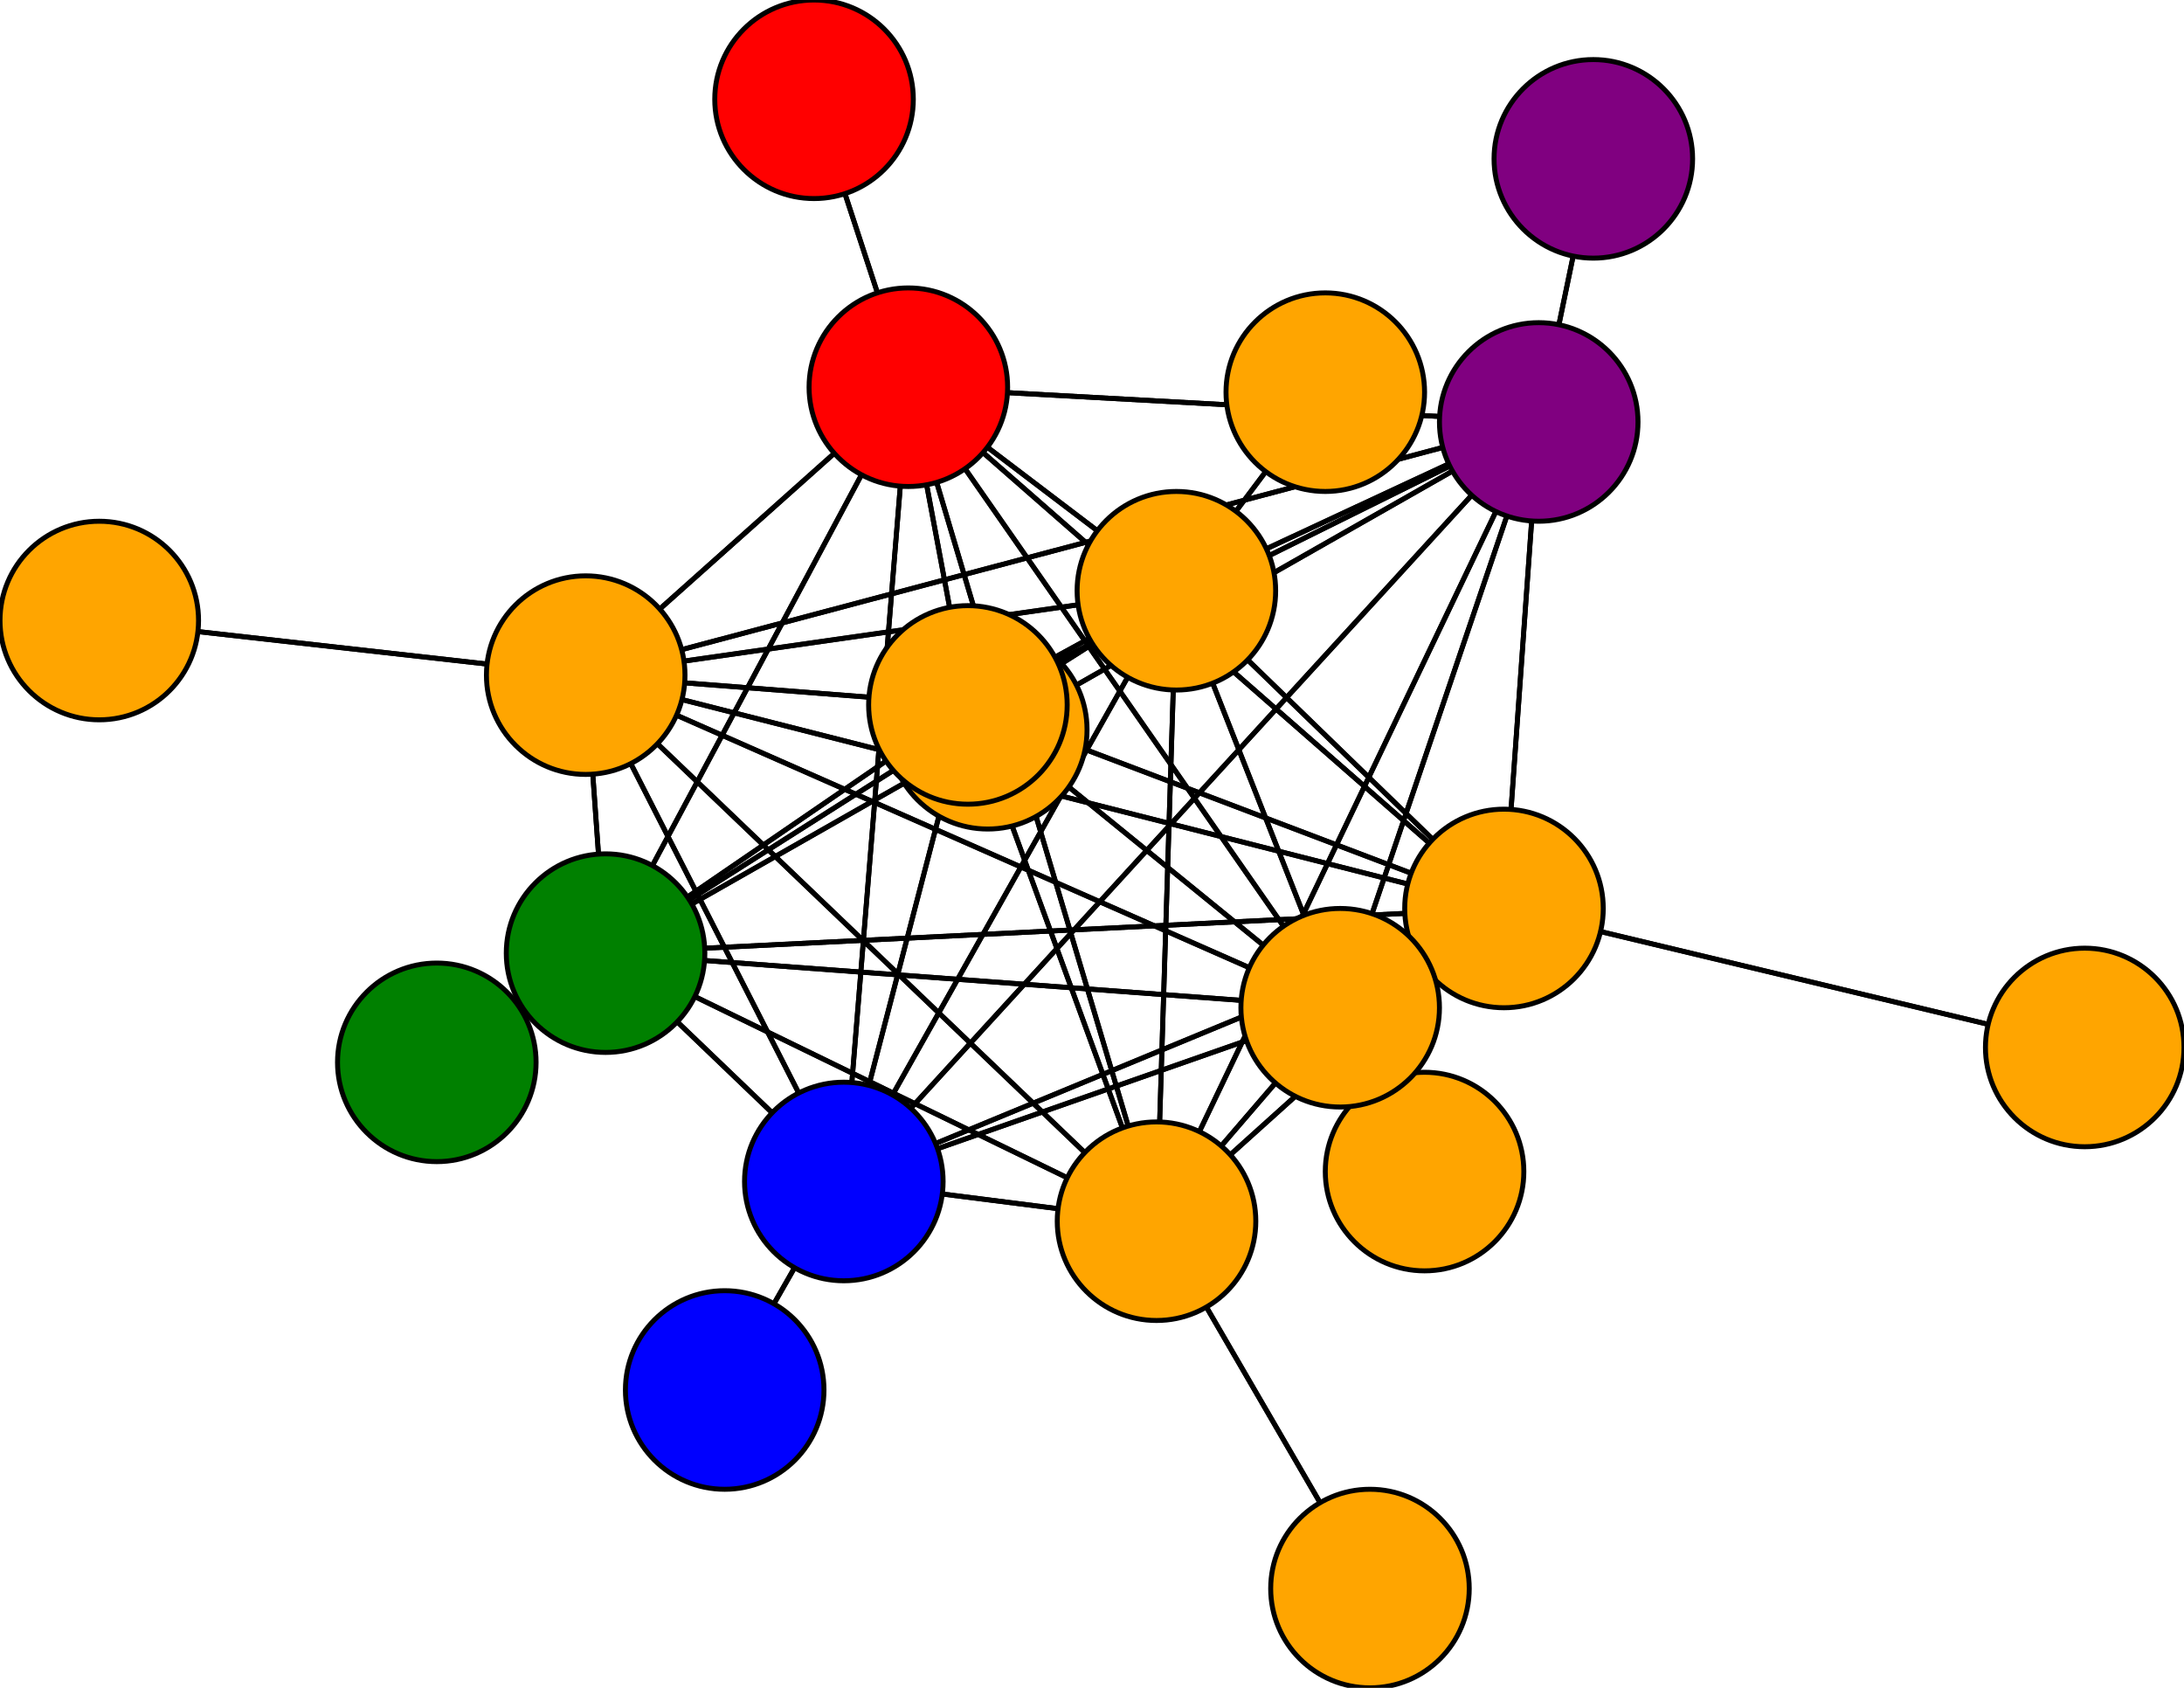 <svg width="440" height="340" xmlns="http://www.w3.org/2000/svg">
<path stroke-width="1" stroke="black" d="M 420 211 303 183"/>
<path stroke-width="1" stroke="black" d="M 122 192 118 136"/>
<path stroke-width="1" stroke="black" d="M 122 192 303 183"/>
<path stroke-width="1" stroke="black" d="M 88 214 122 192"/>
<path stroke-width="1" stroke="black" d="M 170 238 237 119"/>
<path stroke-width="1" stroke="black" d="M 170 238 195 142"/>
<path stroke-width="1" stroke="black" d="M 170 238 122 192"/>
<path stroke-width="1" stroke="black" d="M 170 238 146 280"/>
<path stroke-width="1" stroke="black" d="M 170 238 270 203"/>
<path stroke-width="1" stroke="black" d="M 170 238 183 78"/>
<path stroke-width="1" stroke="black" d="M 170 238 310 85"/>
<path stroke-width="1" stroke="black" d="M 170 238 233 246"/>
<path stroke-width="1" stroke="black" d="M 170 238 118 136"/>
<path stroke-width="1" stroke="black" d="M 170 238 303 183"/>
<path stroke-width="1" stroke="black" d="M 146 280 170 238"/>
<path stroke-width="1" stroke="black" d="M 270 203 237 119"/>
<path stroke-width="1" stroke="black" d="M 270 203 195 142"/>
<path stroke-width="1" stroke="black" d="M 270 203 122 192"/>
<path stroke-width="1" stroke="black" d="M 270 203 170 238"/>
<path stroke-width="1" stroke="black" d="M 270 203 287 236"/>
<path stroke-width="1" stroke="black" d="M 270 203 183 78"/>
<path stroke-width="1" stroke="black" d="M 270 203 310 85"/>
<path stroke-width="1" stroke="black" d="M 270 203 233 246"/>
<path stroke-width="1" stroke="black" d="M 270 203 118 136"/>
<path stroke-width="1" stroke="black" d="M 122 192 233 246"/>
<path stroke-width="1" stroke="black" d="M 122 192 310 85"/>
<path stroke-width="1" stroke="black" d="M 122 192 183 78"/>
<path stroke-width="1" stroke="black" d="M 122 192 270 203"/>
<path stroke-width="1" stroke="black" d="M 237 119 122 192"/>
<path stroke-width="1" stroke="black" d="M 237 119 170 238"/>
<path stroke-width="1" stroke="black" d="M 237 119 270 203"/>
<path stroke-width="1" stroke="black" d="M 237 119 183 78"/>
<path stroke-width="1" stroke="black" d="M 237 119 310 85"/>
<path stroke-width="1" stroke="black" d="M 237 119 233 246"/>
<path stroke-width="1" stroke="black" d="M 237 119 118 136"/>
<path stroke-width="1" stroke="black" d="M 237 119 303 183"/>
<path stroke-width="1" stroke="black" d="M 267 79 237 119"/>
<path stroke-width="1" stroke="black" d="M 195 142 237 119"/>
<path stroke-width="1" stroke="black" d="M 195 142 199 147"/>
<path stroke-width="1" stroke="black" d="M 270 203 303 183"/>
<path stroke-width="1" stroke="black" d="M 195 142 122 192"/>
<path stroke-width="1" stroke="black" d="M 195 142 270 203"/>
<path stroke-width="1" stroke="black" d="M 195 142 183 78"/>
<path stroke-width="1" stroke="black" d="M 195 142 310 85"/>
<path stroke-width="1" stroke="black" d="M 195 142 233 246"/>
<path stroke-width="1" stroke="black" d="M 195 142 118 136"/>
<path stroke-width="1" stroke="black" d="M 195 142 303 183"/>
<path stroke-width="1" stroke="black" d="M 199 147 195 142"/>
<path stroke-width="1" stroke="black" d="M 122 192 237 119"/>
<path stroke-width="1" stroke="black" d="M 122 192 195 142"/>
<path stroke-width="1" stroke="black" d="M 122 192 88 214"/>
<path stroke-width="1" stroke="black" d="M 122 192 170 238"/>
<path stroke-width="1" stroke="black" d="M 195 142 170 238"/>
<path stroke-width="1" stroke="black" d="M 287 236 270 203"/>
<path stroke-width="1" stroke="black" d="M 183 78 237 119"/>
<path stroke-width="1" stroke="black" d="M 183 78 195 142"/>
<path stroke-width="1" stroke="black" d="M 233 246 118 136"/>
<path stroke-width="1" stroke="black" d="M 233 246 303 183"/>
<path stroke-width="1" stroke="black" d="M 276 320 233 246"/>
<path stroke-width="1" stroke="black" d="M 118 136 237 119"/>
<path stroke-width="1" stroke="black" d="M 118 136 195 142"/>
<path stroke-width="1" stroke="black" d="M 118 136 122 192"/>
<path stroke-width="1" stroke="black" d="M 118 136 170 238"/>
<path stroke-width="1" stroke="black" d="M 118 136 270 203"/>
<path stroke-width="1" stroke="black" d="M 118 136 183 78"/>
<path stroke-width="1" stroke="black" d="M 118 136 310 85"/>
<path stroke-width="1" stroke="black" d="M 118 136 233 246"/>
<path stroke-width="1" stroke="black" d="M 233 246 276 320"/>
<path stroke-width="1" stroke="black" d="M 118 136 20 125"/>
<path stroke-width="1" stroke="black" d="M 20 125 118 136"/>
<path stroke-width="1" stroke="black" d="M 303 183 237 119"/>
<path stroke-width="1" stroke="black" d="M 303 183 195 142"/>
<path stroke-width="1" stroke="black" d="M 303 183 122 192"/>
<path stroke-width="1" stroke="black" d="M 303 183 170 238"/>
<path stroke-width="1" stroke="black" d="M 303 183 270 203"/>
<path stroke-width="1" stroke="black" d="M 303 183 183 78"/>
<path stroke-width="1" stroke="black" d="M 303 183 310 85"/>
<path stroke-width="1" stroke="black" d="M 303 183 233 246"/>
<path stroke-width="1" stroke="black" d="M 303 183 118 136"/>
<path stroke-width="1" stroke="black" d="M 303 183 420 211"/>
<path stroke-width="1" stroke="black" d="M 118 136 303 183"/>
<path stroke-width="1" stroke="black" d="M 237 119 195 142"/>
<path stroke-width="1" stroke="black" d="M 233 246 310 85"/>
<path stroke-width="1" stroke="black" d="M 233 246 270 203"/>
<path stroke-width="1" stroke="black" d="M 183 78 122 192"/>
<path stroke-width="1" stroke="black" d="M 183 78 170 238"/>
<path stroke-width="1" stroke="black" d="M 183 78 270 203"/>
<path stroke-width="1" stroke="black" d="M 183 78 164 20"/>
<path stroke-width="1" stroke="black" d="M 183 78 310 85"/>
<path stroke-width="1" stroke="black" d="M 183 78 233 246"/>
<path stroke-width="1" stroke="black" d="M 183 78 118 136"/>
<path stroke-width="1" stroke="black" d="M 183 78 303 183"/>
<path stroke-width="1" stroke="black" d="M 164 20 183 78"/>
<path stroke-width="1" stroke="black" d="M 310 85 237 119"/>
<path stroke-width="1" stroke="black" d="M 310 85 195 142"/>
<path stroke-width="1" stroke="black" d="M 233 246 183 78"/>
<path stroke-width="1" stroke="black" d="M 310 85 122 192"/>
<path stroke-width="1" stroke="black" d="M 310 85 270 203"/>
<path stroke-width="1" stroke="black" d="M 310 85 183 78"/>
<path stroke-width="1" stroke="black" d="M 310 85 321 32"/>
<path stroke-width="1" stroke="black" d="M 310 85 233 246"/>
<path stroke-width="1" stroke="black" d="M 310 85 118 136"/>
<path stroke-width="1" stroke="black" d="M 310 85 303 183"/>
<path stroke-width="1" stroke="black" d="M 321 32 310 85"/>
<path stroke-width="1" stroke="black" d="M 233 246 237 119"/>
<path stroke-width="1" stroke="black" d="M 233 246 195 142"/>
<path stroke-width="1" stroke="black" d="M 233 246 122 192"/>
<path stroke-width="1" stroke="black" d="M 233 246 170 238"/>
<path stroke-width="1" stroke="black" d="M 310 85 170 238"/>
<path stroke-width="1" stroke="black" d="M 237 119 267 79"/>
<circle cx="420" cy="211" r="20.0" style="fill:orange;stroke:black;stroke-width:1.0"/>
<circle cx="303" cy="183" r="20.0" style="fill:orange;stroke:black;stroke-width:1.0"/>
<circle cx="20" cy="125" r="20.0" style="fill:orange;stroke:black;stroke-width:1.0"/>
<circle cx="118" cy="136" r="20.0" style="fill:orange;stroke:black;stroke-width:1.0"/>
<circle cx="276" cy="320" r="20.0" style="fill:orange;stroke:black;stroke-width:1.0"/>
<circle cx="233" cy="246" r="20.0" style="fill:orange;stroke:black;stroke-width:1.0"/>
<circle cx="321" cy="32" r="20.0" style="fill:purple;stroke:black;stroke-width:1.0"/>
<circle cx="310" cy="85" r="20.0" style="fill:purple;stroke:black;stroke-width:1.0"/>
<circle cx="164" cy="20" r="20.0" style="fill:red;stroke:black;stroke-width:1.0"/>
<circle cx="183" cy="78" r="20.0" style="fill:red;stroke:black;stroke-width:1.0"/>
<circle cx="287" cy="236" r="20.0" style="fill:orange;stroke:black;stroke-width:1.0"/>
<circle cx="270" cy="203" r="20.0" style="fill:orange;stroke:black;stroke-width:1.0"/>
<circle cx="146" cy="280" r="20.0" style="fill:blue;stroke:black;stroke-width:1.0"/>
<circle cx="170" cy="238" r="20.0" style="fill:blue;stroke:black;stroke-width:1.0"/>
<circle cx="88" cy="214" r="20.0" style="fill:green;stroke:black;stroke-width:1.0"/>
<circle cx="122" cy="192" r="20.0" style="fill:green;stroke:black;stroke-width:1.0"/>
<circle cx="199" cy="147" r="20.0" style="fill:orange;stroke:black;stroke-width:1.0"/>
<circle cx="195" cy="142" r="20.0" style="fill:orange;stroke:black;stroke-width:1.0"/>
<circle cx="267" cy="79" r="20.0" style="fill:orange;stroke:black;stroke-width:1.0"/>
<circle cx="237" cy="119" r="20.0" style="fill:orange;stroke:black;stroke-width:1.0"/>
</svg>
